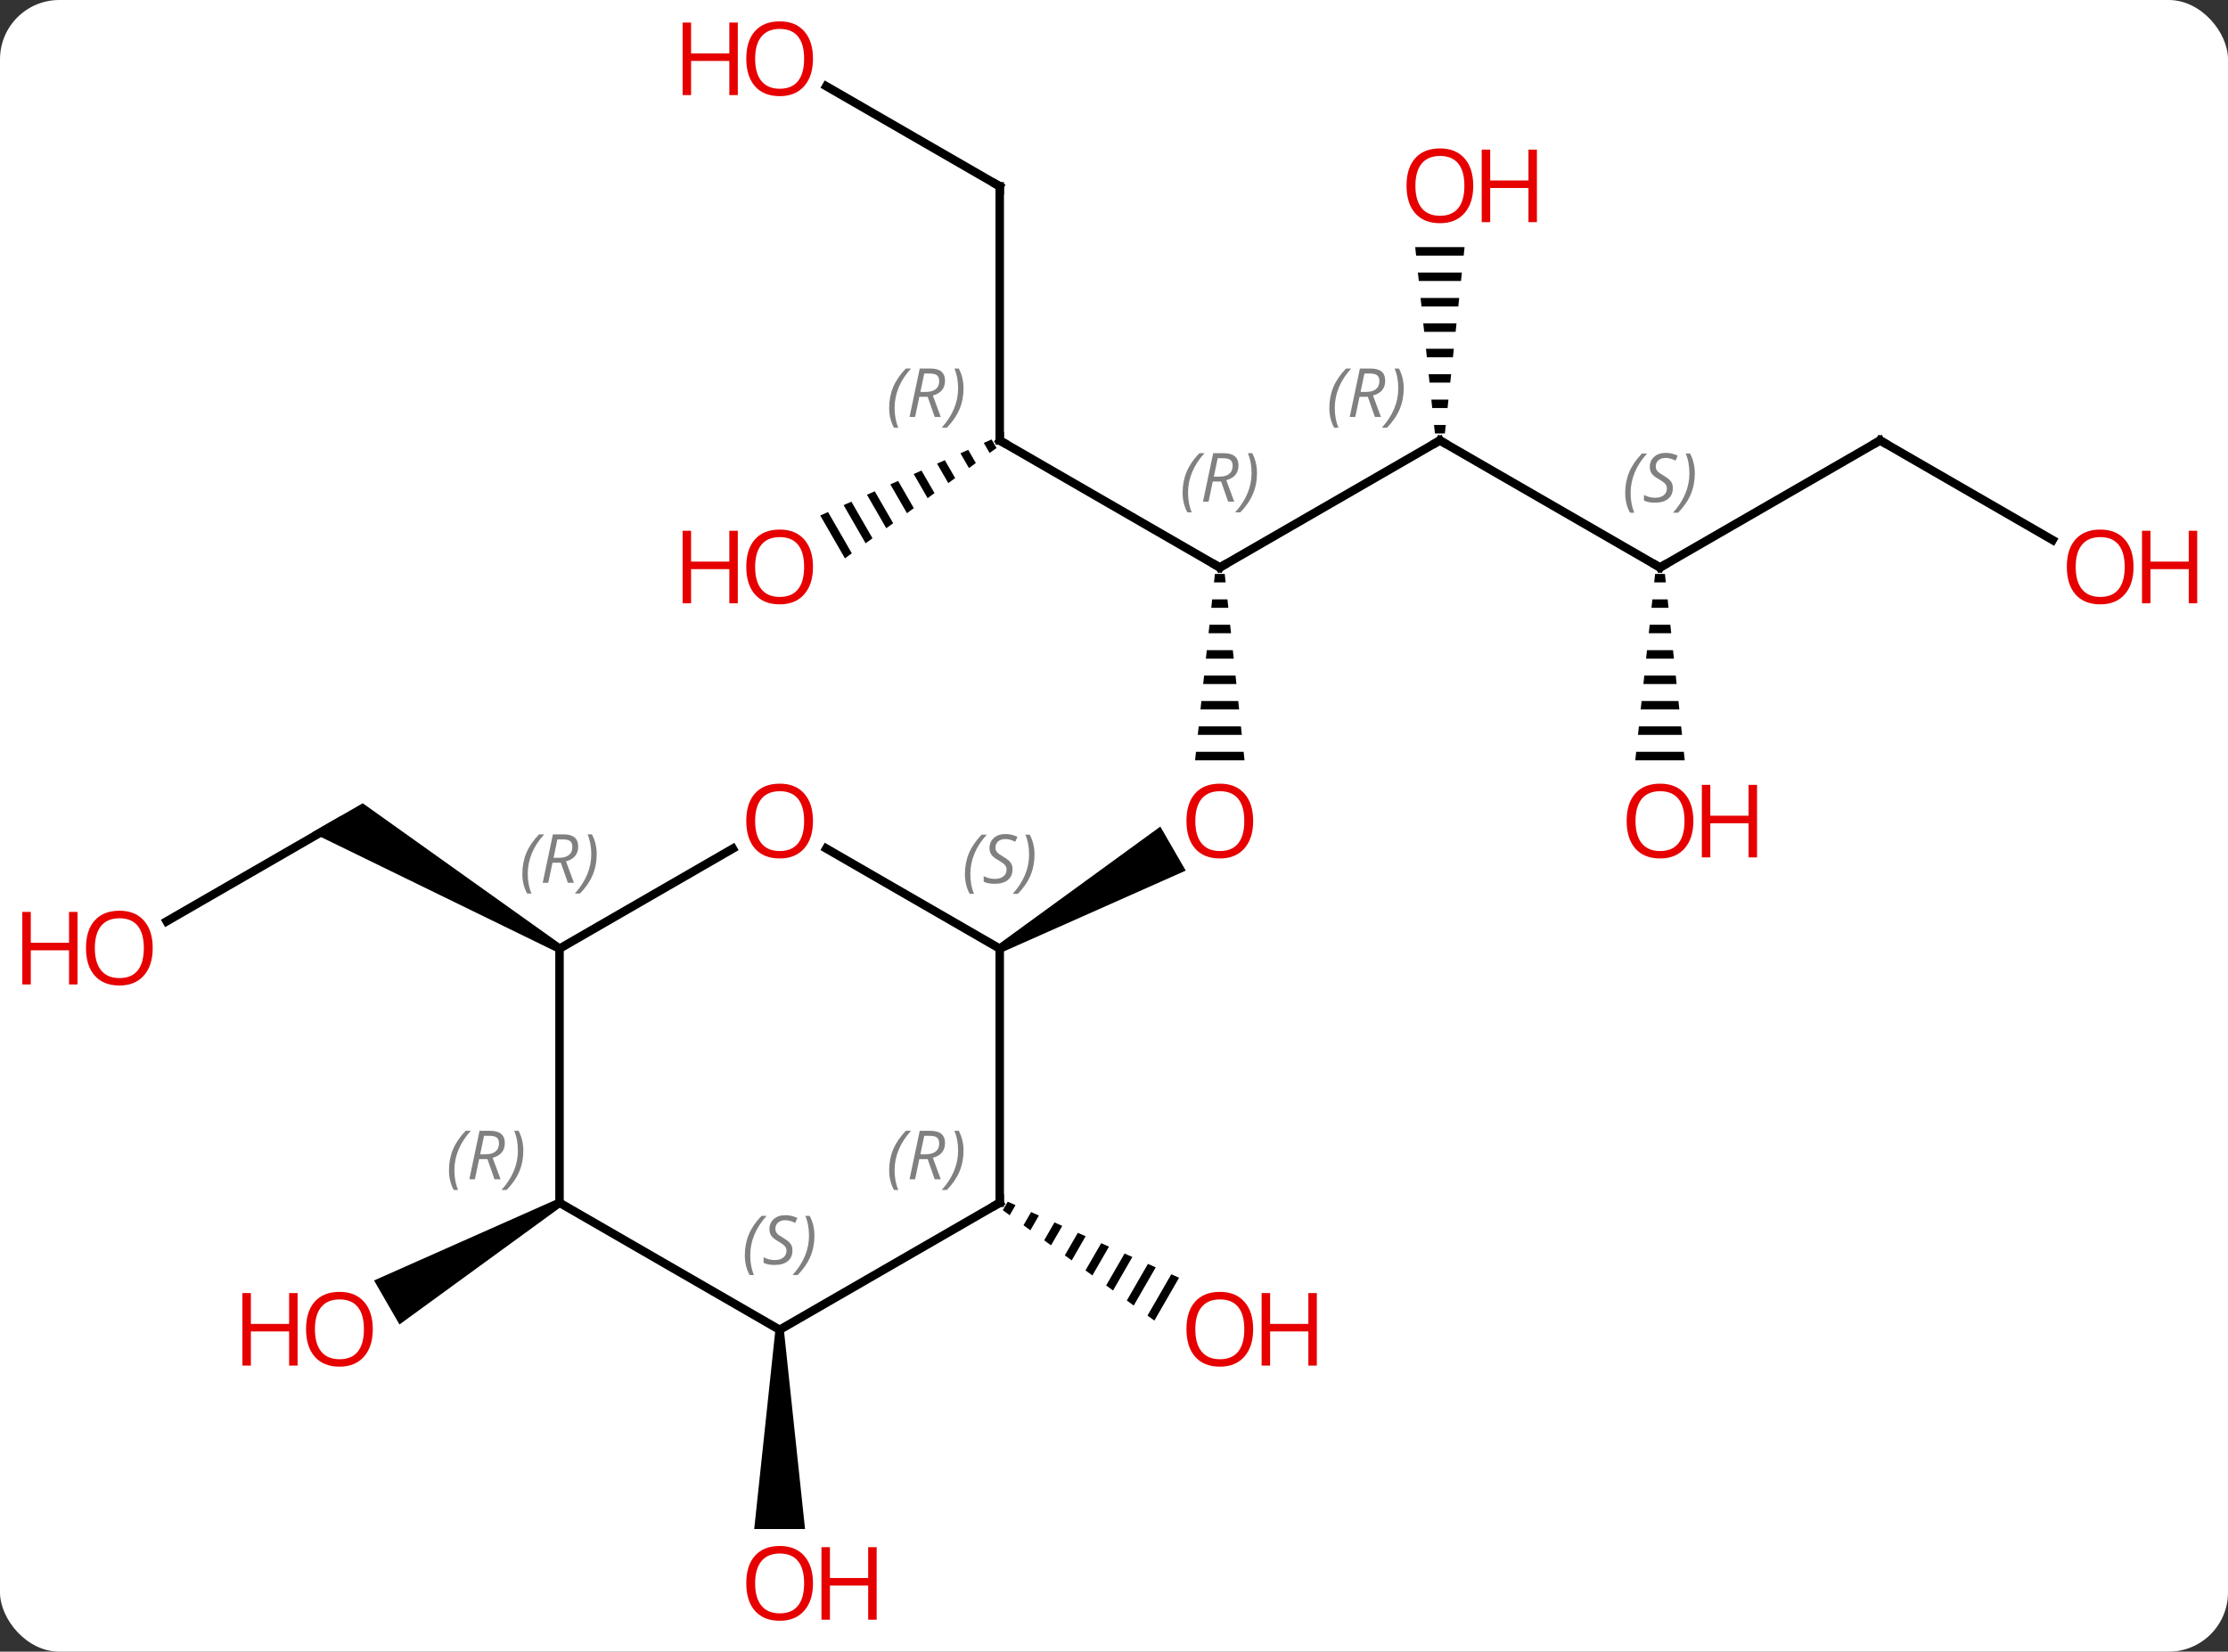 <svg width="263" viewBox="0 0 263 195" style="fill-opacity:1; color-rendering:auto; color-interpolation:auto; text-rendering:auto; stroke:black; stroke-linecap:square; stroke-miterlimit:10; shape-rendering:auto; stroke-opacity:1; fill:black; stroke-dasharray:none; font-weight:normal; stroke-width:1; font-family:'Open Sans'; font-style:normal; stroke-linejoin:miter; font-size:12; stroke-dashoffset:0; image-rendering:auto;" height="195" class="cas-substance-image" xmlns:xlink="http://www.w3.org/1999/xlink" xmlns="http://www.w3.org/2000/svg"><rect x="0" y="0" width="263" height="195" fill="#333333" stroke="none"/><svg class="cas-substance-single-component"><rect y="0" x="0" width="263" stroke="none" ry="7" rx="7" height="195" fill="white" class="cas-substance-group"/><svg y="0" x="0" width="263" viewBox="0 0 263 195" style="fill:black;" height="195" class="cas-substance-single-component-image"><svg><g><g transform="translate(131,97)" style="text-rendering:geometricPrecision; color-rendering:optimizeQuality; color-interpolation:linearRGB; stroke-linecap:butt; image-rendering:optimizeQuality;"><path style="stroke:none;" d="M12.409 -29.238 L12.303 -28.238 L13.677 -28.238 L13.571 -29.238 ZM12.09 -26.238 L11.984 -25.238 L13.996 -25.238 L13.89 -26.238 ZM11.771 -23.238 L11.665 -22.238 L14.315 -22.238 L14.209 -23.238 ZM11.453 -20.238 L11.346 -19.238 L14.634 -19.238 L14.527 -20.238 ZM11.134 -17.238 L11.027 -16.238 L14.953 -16.238 L14.846 -17.238 ZM10.815 -14.238 L10.709 -13.238 L15.271 -13.238 L15.165 -14.238 ZM10.496 -11.238 L10.39 -10.238 L15.59 -10.238 L15.484 -11.238 ZM10.177 -8.238 L10.071 -7.238 L15.909 -7.238 L15.803 -8.238 Z"/><path style="stroke:none;" d="M-12.74 15.433 L-13.24 14.567 L5.967 0.591 L8.967 5.787 Z"/><line y2="-45" y1="-30" x2="38.97" x1="12.99" style="fill:none;"/><line y2="-45" y1="-30" x2="-12.99" x1="12.99" style="fill:none;"/><line y2="-30" y1="-45" x2="64.953" x1="38.97" style="fill:none;"/><path style="stroke:none;" d="M36.057 -67.824 L36.163 -66.824 L41.777 -66.824 L41.883 -67.824 ZM36.374 -64.824 L36.48 -63.824 L41.46 -63.824 L41.566 -64.824 ZM36.691 -61.824 L36.797 -60.824 L41.143 -60.824 L41.249 -61.824 ZM37.009 -58.824 L37.114 -57.824 L40.826 -57.824 L40.931 -58.824 ZM37.326 -55.824 L37.431 -54.824 L40.509 -54.824 L40.614 -55.824 ZM37.643 -52.824 L37.749 -51.824 L40.191 -51.824 L40.297 -52.824 ZM37.96 -49.824 L38.066 -48.824 L39.874 -48.824 L39.98 -49.824 ZM38.277 -46.824 L38.383 -45.824 L39.557 -45.824 L39.663 -46.824 Z"/><line y2="-75" y1="-45" x2="-12.99" x1="-12.99" style="fill:none;"/><path style="stroke:none;" d="M-13.951 -45.117 L-14.87 -44.709 L-14.87 -44.709 L-14.183 -43.517 L-14.183 -43.517 L-13.369 -44.109 L-13.369 -44.109 L-13.951 -45.117 ZM-16.709 -43.893 L-17.628 -43.485 L-17.628 -43.485 L-16.622 -41.74 L-16.622 -41.74 L-15.809 -42.332 L-15.809 -42.332 L-16.709 -43.893 ZM-19.467 -42.668 L-20.386 -42.26 L-20.386 -42.26 L-19.062 -39.964 L-19.062 -39.964 L-18.249 -40.556 L-18.249 -40.556 L-19.467 -42.668 ZM-22.225 -41.444 L-23.144 -41.036 L-23.144 -41.036 L-21.502 -38.187 L-21.502 -38.187 L-20.688 -38.779 L-20.688 -38.779 L-22.225 -41.444 ZM-24.983 -40.219 L-25.902 -39.811 L-25.902 -39.811 L-23.941 -36.41 L-23.941 -36.41 L-23.128 -37.003 L-23.128 -37.003 L-24.983 -40.219 ZM-27.741 -38.995 L-28.66 -38.587 L-28.66 -38.587 L-26.381 -34.634 L-26.381 -34.634 L-25.568 -35.226 L-25.568 -35.226 L-27.741 -38.995 ZM-30.499 -37.77 L-31.418 -37.362 L-31.418 -37.362 L-28.821 -32.858 L-28.007 -33.45 L-28.007 -33.45 L-30.499 -37.77 ZM-33.257 -36.546 L-34.176 -36.138 L-34.176 -36.138 L-31.26 -31.081 L-31.26 -31.081 L-30.447 -31.673 L-30.447 -31.673 L-33.257 -36.546 Z"/><line y2="-45" y1="-30" x2="90.933" x1="64.953" style="fill:none;"/><path style="stroke:none;" d="M64.372 -29.238 L64.266 -28.238 L65.64 -28.238 L65.534 -29.238 ZM64.053 -26.238 L63.947 -25.238 L65.959 -25.238 L65.853 -26.238 ZM63.734 -23.238 L63.628 -22.238 L66.278 -22.238 L66.172 -23.238 ZM63.416 -20.238 L63.309 -19.238 L66.597 -19.238 L66.49 -20.238 ZM63.097 -17.238 L62.99 -16.238 L66.916 -16.238 L66.809 -17.238 ZM62.778 -14.238 L62.672 -13.238 L67.234 -13.238 L67.128 -14.238 ZM62.459 -11.238 L62.353 -10.238 L67.553 -10.238 L67.447 -11.238 ZM62.14 -8.238 L62.034 -7.238 L67.872 -7.238 L67.766 -8.238 Z"/><line y2="-86.821" y1="-75" x2="-33.465" x1="-12.99" style="fill:none;"/><line y2="-33.241" y1="-45" x2="111.299" x1="90.933" style="fill:none;"/><path style="stroke:none;" d="M-12.043 44.876 L-12.623 45.882 L-12.623 45.882 L-11.81 46.475 L-11.81 46.475 L-11.124 45.284 L-11.124 45.284 L-12.043 44.876 ZM-9.285 46.1 L-10.184 47.659 L-10.184 47.659 L-9.37 48.252 L-8.365 46.508 L-8.365 46.508 L-9.285 46.1 ZM-6.527 47.325 L-7.744 49.436 L-7.744 49.436 L-6.931 50.028 L-6.931 50.028 L-5.607 47.733 L-5.607 47.733 L-6.527 47.325 ZM-3.768 48.549 L-5.305 51.213 L-5.305 51.213 L-4.492 51.805 L-4.492 51.805 L-2.849 48.957 L-2.849 48.957 L-3.768 48.549 ZM-1.01 49.773 L-2.865 52.99 L-2.865 52.99 L-2.052 53.582 L-2.052 53.582 L-0.091 50.181 L-0.091 50.181 L-1.01 49.773 ZM1.748 50.997 L-0.426 54.767 L-0.426 54.767 L0.387 55.359 L0.387 55.359 L2.667 51.405 L2.667 51.405 L1.748 50.997 ZM4.506 52.221 L2.014 56.544 L2.014 56.544 L2.827 57.136 L2.827 57.136 L5.426 52.629 L5.426 52.629 L4.506 52.221 ZM7.264 53.445 L4.453 58.32 L4.453 58.32 L5.266 58.913 L5.266 58.913 L8.184 53.853 L8.184 53.853 L7.264 53.445 Z"/><line y2="11.774" y1="0" x2="-111.326" x1="-90.933" style="fill:none;"/><path style="stroke:none;" d="M-64.703 14.567 L-65.203 15.433 L-94.183 1.299 L-88.183 -2.165 Z"/><path style="stroke:none;" d="M-39.47 60 L-38.47 60 L-35.97 83.523 L-41.97 83.523 Z"/><path style="stroke:none;" d="M-65.203 44.567 L-64.703 45.433 L-83.846 59.372 L-86.846 54.176 Z"/><line y2="3.179" y1="15" x2="-33.465" x1="-12.99" style="fill:none;"/><line y2="45" y1="15" x2="-12.99" x1="-12.99" style="fill:none;"/><line y2="15" y1="3.189" x2="-64.953" x1="-44.493" style="fill:none;"/><line y2="60" y1="45" x2="-38.97" x1="-12.99" style="fill:none;"/><line y2="45" y1="15" x2="-64.953" x1="-64.953" style="fill:none;"/><line y2="45" y1="60" x2="-64.953" x1="-38.97" style="fill:none;"/></g><g transform="translate(131,97)" style="fill:rgb(230,0,0); text-rendering:geometricPrecision; color-rendering:optimizeQuality; image-rendering:optimizeQuality; font-family:'Open Sans'; stroke:rgb(230,0,0); color-interpolation:linearRGB;"><path style="stroke:none;" d="M16.927 -0.07 Q16.927 1.992 15.888 3.172 Q14.849 4.352 13.006 4.352 Q11.115 4.352 10.084 3.188 Q9.053 2.023 9.053 -0.086 Q9.053 -2.18 10.084 -3.328 Q11.115 -4.477 13.006 -4.477 Q14.865 -4.477 15.896 -3.305 Q16.927 -2.133 16.927 -0.07 ZM10.099 -0.07 Q10.099 1.664 10.842 2.57 Q11.584 3.477 13.006 3.477 Q14.428 3.477 15.154 2.578 Q15.881 1.68 15.881 -0.07 Q15.881 -1.805 15.154 -2.695 Q14.428 -3.586 13.006 -3.586 Q11.584 -3.586 10.842 -2.688 Q10.099 -1.789 10.099 -0.07 Z"/></g><g transform="translate(131,97)" style="stroke-linecap:butt; text-rendering:geometricPrecision; color-rendering:optimizeQuality; image-rendering:optimizeQuality; font-family:'Open Sans'; color-interpolation:linearRGB; stroke-miterlimit:5;"><path style="fill:none;" d="M13.423 -30.25 L12.99 -30 L12.557 -30.25"/></g><g transform="translate(131,97)" style="stroke-linecap:butt; font-size:8.4px; fill:gray; text-rendering:geometricPrecision; image-rendering:optimizeQuality; color-rendering:optimizeQuality; font-family:'Open Sans'; font-style:italic; stroke:gray; color-interpolation:linearRGB; stroke-miterlimit:5;"><path style="stroke:none;" d="M8.601 -38.836 Q8.601 -40.164 9.07 -41.289 Q9.539 -42.414 10.57 -43.492 L11.18 -43.492 Q10.211 -42.43 9.726 -41.258 Q9.242 -40.086 9.242 -38.852 Q9.242 -37.523 9.68 -36.508 L9.164 -36.508 Q8.601 -37.539 8.601 -38.836 ZM12.161 -40.148 L11.661 -37.773 L11.005 -37.773 L12.208 -43.492 L13.458 -43.492 Q15.193 -43.492 15.193 -42.055 Q15.193 -40.695 13.755 -40.305 L14.693 -37.773 L13.974 -37.773 L13.146 -40.148 L12.161 -40.148 ZM12.739 -42.898 Q12.349 -40.977 12.286 -40.727 L12.943 -40.727 Q13.693 -40.727 14.099 -41.055 Q14.505 -41.383 14.505 -42.008 Q14.505 -42.477 14.247 -42.688 Q13.989 -42.898 13.396 -42.898 L12.739 -42.898 ZM17.379 -41.148 Q17.379 -39.82 16.902 -38.688 Q16.425 -37.555 15.41 -36.508 L14.8 -36.508 Q16.738 -38.664 16.738 -41.148 Q16.738 -42.477 16.3 -43.492 L16.816 -43.492 Q17.379 -42.43 17.379 -41.148 Z"/><path style="fill:none; stroke:black;" d="M38.537 -44.75 L38.97 -45 L39.403 -44.75"/><path style="stroke:none;" d="M25.921 -48.836 Q25.921 -50.164 26.39 -51.289 Q26.858 -52.414 27.89 -53.492 L28.499 -53.492 Q27.53 -52.43 27.046 -51.258 Q26.562 -50.086 26.562 -48.852 Q26.562 -47.523 26.999 -46.508 L26.483 -46.508 Q25.921 -47.539 25.921 -48.836 ZM29.481 -50.148 L28.981 -47.773 L28.325 -47.773 L29.528 -53.492 L30.778 -53.492 Q32.512 -53.492 32.512 -52.055 Q32.512 -50.695 31.075 -50.305 L32.012 -47.773 L31.294 -47.773 L30.465 -50.148 L29.481 -50.148 ZM30.059 -52.898 Q29.669 -50.977 29.606 -50.727 L30.262 -50.727 Q31.012 -50.727 31.419 -51.055 Q31.825 -51.383 31.825 -52.008 Q31.825 -52.477 31.567 -52.687 Q31.309 -52.898 30.715 -52.898 L30.059 -52.898 ZM34.698 -51.148 Q34.698 -49.82 34.222 -48.687 Q33.745 -47.555 32.73 -46.508 L32.12 -46.508 Q34.058 -48.664 34.058 -51.148 Q34.058 -52.477 33.62 -53.492 L34.136 -53.492 Q34.698 -52.43 34.698 -51.148 Z"/><path style="fill:none; stroke:black;" d="M-12.557 -44.75 L-12.99 -45 L-12.99 -45.5"/><path style="stroke:none;" d="M-26.039 -48.836 Q-26.039 -50.164 -25.57 -51.289 Q-25.101 -52.414 -24.07 -53.492 L-23.461 -53.492 Q-24.43 -52.43 -24.914 -51.258 Q-25.398 -50.086 -25.398 -48.852 Q-25.398 -47.523 -24.961 -46.508 L-25.476 -46.508 Q-26.039 -47.539 -26.039 -48.836 ZM-22.479 -50.148 L-22.979 -47.773 L-23.635 -47.773 L-22.432 -53.492 L-21.182 -53.492 Q-19.448 -53.492 -19.448 -52.055 Q-19.448 -50.695 -20.885 -50.305 L-19.948 -47.773 L-20.666 -47.773 L-21.494 -50.148 L-22.479 -50.148 ZM-21.901 -52.898 Q-22.291 -50.977 -22.354 -50.727 L-21.698 -50.727 Q-20.948 -50.727 -20.541 -51.055 Q-20.135 -51.383 -20.135 -52.008 Q-20.135 -52.477 -20.393 -52.688 Q-20.651 -52.898 -21.244 -52.898 L-21.901 -52.898 ZM-17.262 -51.148 Q-17.262 -49.82 -17.738 -48.688 Q-18.215 -47.555 -19.23 -46.508 L-19.84 -46.508 Q-17.902 -48.664 -17.902 -51.148 Q-17.902 -52.477 -18.34 -53.492 L-17.824 -53.492 Q-17.262 -52.43 -17.262 -51.148 Z"/><path style="fill:none; stroke:black;" d="M64.52 -30.25 L64.953 -30 L65.386 -30.25"/><path style="stroke:none;" d="M60.844 -38.797 Q60.844 -40.125 61.313 -41.25 Q61.782 -42.375 62.813 -43.453 L63.422 -43.453 Q62.454 -42.391 61.969 -41.219 Q61.485 -40.047 61.485 -38.812 Q61.485 -37.484 61.922 -36.469 L61.407 -36.469 Q60.844 -37.5 60.844 -38.797 ZM66.467 -39.391 Q66.467 -38.562 65.92 -38.109 Q65.373 -37.656 64.373 -37.656 Q63.967 -37.656 63.654 -37.711 Q63.342 -37.766 63.06 -37.906 L63.06 -38.562 Q63.685 -38.234 64.389 -38.234 Q65.014 -38.234 65.389 -38.531 Q65.764 -38.828 65.764 -39.344 Q65.764 -39.656 65.561 -39.883 Q65.357 -40.109 64.795 -40.438 Q64.201 -40.766 63.975 -41.094 Q63.748 -41.422 63.748 -41.875 Q63.748 -42.609 64.264 -43.07 Q64.779 -43.531 65.623 -43.531 Q65.998 -43.531 66.334 -43.453 Q66.67 -43.375 67.045 -43.203 L66.779 -42.609 Q66.529 -42.766 66.209 -42.852 Q65.889 -42.938 65.623 -42.938 Q65.092 -42.938 64.772 -42.664 Q64.451 -42.391 64.451 -41.922 Q64.451 -41.719 64.522 -41.57 Q64.592 -41.422 64.732 -41.289 Q64.873 -41.156 65.295 -40.906 Q65.857 -40.562 66.061 -40.367 Q66.264 -40.172 66.365 -39.938 Q66.467 -39.703 66.467 -39.391 ZM69.061 -41.109 Q69.061 -39.781 68.585 -38.648 Q68.108 -37.516 67.093 -36.469 L66.483 -36.469 Q68.421 -38.625 68.421 -41.109 Q68.421 -42.438 67.983 -43.453 L68.499 -43.453 Q69.061 -42.391 69.061 -41.109 Z"/></g><g transform="translate(131,97)" style="stroke-linecap:butt; fill:rgb(230,0,0); text-rendering:geometricPrecision; color-rendering:optimizeQuality; image-rendering:optimizeQuality; font-family:'Open Sans'; stroke:rgb(230,0,0); color-interpolation:linearRGB; stroke-miterlimit:5;"><path style="stroke:none;" d="M42.907 -75.07 Q42.907 -73.008 41.868 -71.828 Q40.829 -70.648 38.986 -70.648 Q37.095 -70.648 36.064 -71.812 Q35.032 -72.977 35.032 -75.086 Q35.032 -77.18 36.064 -78.328 Q37.095 -79.477 38.986 -79.477 Q40.845 -79.477 41.876 -78.305 Q42.907 -77.133 42.907 -75.07 ZM36.079 -75.07 Q36.079 -73.336 36.822 -72.43 Q37.564 -71.523 38.986 -71.523 Q40.407 -71.523 41.134 -72.422 Q41.861 -73.32 41.861 -75.07 Q41.861 -76.805 41.134 -77.695 Q40.407 -78.586 38.986 -78.586 Q37.564 -78.586 36.822 -77.688 Q36.079 -76.789 36.079 -75.07 Z"/><path style="stroke:none;" d="M50.423 -70.773 L49.423 -70.773 L49.423 -74.805 L44.907 -74.805 L44.907 -70.773 L43.907 -70.773 L43.907 -79.336 L44.907 -79.336 L44.907 -75.695 L49.423 -75.695 L49.423 -79.336 L50.423 -79.336 L50.423 -70.773 Z"/><path style="fill:none; stroke:black;" d="M-12.99 -74.5 L-12.99 -75 L-13.423 -75.25"/><path style="stroke:none;" d="M-35.032 -30.07 Q-35.032 -28.008 -36.072 -26.828 Q-37.111 -25.648 -38.954 -25.648 Q-40.845 -25.648 -41.876 -26.812 Q-42.907 -27.977 -42.907 -30.086 Q-42.907 -32.18 -41.876 -33.328 Q-40.845 -34.477 -38.954 -34.477 Q-37.095 -34.477 -36.064 -33.305 Q-35.032 -32.133 -35.032 -30.07 ZM-41.861 -30.07 Q-41.861 -28.336 -41.118 -27.43 Q-40.376 -26.523 -38.954 -26.523 Q-37.532 -26.523 -36.806 -27.422 Q-36.079 -28.32 -36.079 -30.07 Q-36.079 -31.805 -36.806 -32.695 Q-37.532 -33.586 -38.954 -33.586 Q-40.376 -33.586 -41.118 -32.688 Q-41.861 -31.789 -41.861 -30.07 Z"/><path style="stroke:none;" d="M-43.907 -25.773 L-44.907 -25.773 L-44.907 -29.805 L-49.423 -29.805 L-49.423 -25.773 L-50.423 -25.773 L-50.423 -34.336 L-49.423 -34.336 L-49.423 -30.695 L-44.907 -30.695 L-44.907 -34.336 L-43.907 -34.336 L-43.907 -25.773 Z"/><path style="fill:none; stroke:black;" d="M90.5 -44.75 L90.933 -45 L91.366 -44.75"/><path style="stroke:none;" d="M68.891 -0.07 Q68.891 1.992 67.851 3.172 Q66.812 4.352 64.969 4.352 Q63.078 4.352 62.047 3.188 Q61.016 2.023 61.016 -0.086 Q61.016 -2.18 62.047 -3.328 Q63.078 -4.477 64.969 -4.477 Q66.828 -4.477 67.859 -3.305 Q68.891 -2.133 68.891 -0.07 ZM62.062 -0.07 Q62.062 1.664 62.805 2.57 Q63.547 3.477 64.969 3.477 Q66.391 3.477 67.117 2.578 Q67.844 1.68 67.844 -0.07 Q67.844 -1.805 67.117 -2.695 Q66.391 -3.586 64.969 -3.586 Q63.547 -3.586 62.805 -2.688 Q62.062 -1.789 62.062 -0.07 Z"/><path style="stroke:none;" d="M76.406 4.227 L75.406 4.227 L75.406 0.195 L70.891 0.195 L70.891 4.227 L69.891 4.227 L69.891 -4.336 L70.891 -4.336 L70.891 -0.695 L75.406 -0.695 L75.406 -4.336 L76.406 -4.336 L76.406 4.227 Z"/><path style="stroke:none;" d="M-35.032 -90.07 Q-35.032 -88.008 -36.072 -86.828 Q-37.111 -85.648 -38.954 -85.648 Q-40.845 -85.648 -41.876 -86.812 Q-42.907 -87.977 -42.907 -90.086 Q-42.907 -92.18 -41.876 -93.328 Q-40.845 -94.477 -38.954 -94.477 Q-37.095 -94.477 -36.064 -93.305 Q-35.032 -92.133 -35.032 -90.07 ZM-41.861 -90.07 Q-41.861 -88.336 -41.118 -87.43 Q-40.376 -86.523 -38.954 -86.523 Q-37.532 -86.523 -36.806 -87.422 Q-36.079 -88.32 -36.079 -90.07 Q-36.079 -91.805 -36.806 -92.695 Q-37.532 -93.586 -38.954 -93.586 Q-40.376 -93.586 -41.118 -92.688 Q-41.861 -91.789 -41.861 -90.07 Z"/><path style="stroke:none;" d="M-43.907 -85.773 L-44.907 -85.773 L-44.907 -89.805 L-49.423 -89.805 L-49.423 -85.773 L-50.423 -85.773 L-50.423 -94.336 L-49.423 -94.336 L-49.423 -90.695 L-44.907 -90.695 L-44.907 -94.336 L-43.907 -94.336 L-43.907 -85.773 Z"/><path style="stroke:none;" d="M120.85 -30.07 Q120.85 -28.008 119.811 -26.828 Q118.772 -25.648 116.929 -25.648 Q115.038 -25.648 114.007 -26.812 Q112.975 -27.977 112.975 -30.086 Q112.975 -32.18 114.007 -33.328 Q115.038 -34.477 116.929 -34.477 Q118.788 -34.477 119.819 -33.305 Q120.85 -32.133 120.85 -30.07 ZM114.022 -30.07 Q114.022 -28.336 114.765 -27.43 Q115.507 -26.523 116.929 -26.523 Q118.35 -26.523 119.077 -27.422 Q119.804 -28.32 119.804 -30.07 Q119.804 -31.805 119.077 -32.695 Q118.35 -33.586 116.929 -33.586 Q115.507 -33.586 114.765 -32.688 Q114.022 -31.789 114.022 -30.07 Z"/><path style="stroke:none;" d="M128.366 -25.773 L127.366 -25.773 L127.366 -29.805 L122.85 -29.805 L122.85 -25.773 L121.85 -25.773 L121.85 -34.336 L122.85 -34.336 L122.85 -30.695 L127.366 -30.695 L127.366 -34.336 L128.366 -34.336 L128.366 -25.773 Z"/><path style="stroke:none;" d="M16.927 59.93 Q16.927 61.992 15.888 63.172 Q14.849 64.352 13.006 64.352 Q11.115 64.352 10.084 63.188 Q9.053 62.023 9.053 59.914 Q9.053 57.82 10.084 56.672 Q11.115 55.523 13.006 55.523 Q14.865 55.523 15.896 56.695 Q16.927 57.867 16.927 59.93 ZM10.099 59.93 Q10.099 61.664 10.842 62.57 Q11.584 63.477 13.006 63.477 Q14.428 63.477 15.154 62.578 Q15.881 61.68 15.881 59.93 Q15.881 58.195 15.154 57.305 Q14.428 56.414 13.006 56.414 Q11.584 56.414 10.842 57.312 Q10.099 58.211 10.099 59.93 Z"/><path style="stroke:none;" d="M24.443 64.227 L23.443 64.227 L23.443 60.195 L18.927 60.195 L18.927 64.227 L17.927 64.227 L17.927 55.664 L18.927 55.664 L18.927 59.305 L23.443 59.305 L23.443 55.664 L24.443 55.664 L24.443 64.227 Z"/><path style="stroke:none;" d="M-112.975 14.93 Q-112.975 16.992 -114.015 18.172 Q-115.054 19.352 -116.897 19.352 Q-118.788 19.352 -119.819 18.188 Q-120.85 17.023 -120.85 14.914 Q-120.85 12.82 -119.819 11.672 Q-118.788 10.523 -116.897 10.523 Q-115.038 10.523 -114.007 11.695 Q-112.975 12.867 -112.975 14.93 ZM-119.804 14.93 Q-119.804 16.664 -119.061 17.57 Q-118.319 18.477 -116.897 18.477 Q-115.475 18.477 -114.749 17.578 Q-114.022 16.68 -114.022 14.93 Q-114.022 13.195 -114.749 12.305 Q-115.475 11.414 -116.897 11.414 Q-118.319 11.414 -119.061 12.312 Q-119.804 13.211 -119.804 14.93 Z"/><path style="stroke:none;" d="M-121.85 19.227 L-122.85 19.227 L-122.85 15.195 L-127.366 15.195 L-127.366 19.227 L-128.366 19.227 L-128.366 10.664 L-127.366 10.664 L-127.366 14.305 L-122.85 14.305 L-122.85 10.664 L-121.85 10.664 L-121.85 19.227 Z"/><path style="stroke:none;" d="M-35.032 89.93 Q-35.032 91.992 -36.072 93.172 Q-37.111 94.352 -38.954 94.352 Q-40.845 94.352 -41.876 93.188 Q-42.907 92.023 -42.907 89.914 Q-42.907 87.82 -41.876 86.672 Q-40.845 85.523 -38.954 85.523 Q-37.095 85.523 -36.064 86.695 Q-35.032 87.867 -35.032 89.93 ZM-41.861 89.93 Q-41.861 91.664 -41.118 92.57 Q-40.376 93.477 -38.954 93.477 Q-37.532 93.477 -36.806 92.578 Q-36.079 91.68 -36.079 89.93 Q-36.079 88.195 -36.806 87.305 Q-37.532 86.414 -38.954 86.414 Q-40.376 86.414 -41.118 87.312 Q-41.861 88.211 -41.861 89.93 Z"/><path style="stroke:none;" d="M-27.517 94.227 L-28.517 94.227 L-28.517 90.195 L-33.032 90.195 L-33.032 94.227 L-34.032 94.227 L-34.032 85.664 L-33.032 85.664 L-33.032 89.305 L-28.517 89.305 L-28.517 85.664 L-27.517 85.664 L-27.517 94.227 Z"/><path style="stroke:none;" d="M-86.996 59.93 Q-86.996 61.992 -88.035 63.172 Q-89.074 64.352 -90.917 64.352 Q-92.808 64.352 -93.839 63.188 Q-94.871 62.023 -94.871 59.914 Q-94.871 57.82 -93.839 56.672 Q-92.808 55.523 -90.917 55.523 Q-89.058 55.523 -88.027 56.695 Q-86.996 57.867 -86.996 59.93 ZM-93.824 59.93 Q-93.824 61.664 -93.081 62.57 Q-92.339 63.477 -90.917 63.477 Q-89.496 63.477 -88.769 62.578 Q-88.042 61.68 -88.042 59.93 Q-88.042 58.195 -88.769 57.305 Q-89.496 56.414 -90.917 56.414 Q-92.339 56.414 -93.081 57.312 Q-93.824 58.211 -93.824 59.93 Z"/><path style="stroke:none;" d="M-95.871 64.227 L-96.871 64.227 L-96.871 60.195 L-101.386 60.195 L-101.386 64.227 L-102.386 64.227 L-102.386 55.664 L-101.386 55.664 L-101.386 59.305 L-96.871 59.305 L-96.871 55.664 L-95.871 55.664 L-95.871 64.227 Z"/></g><g transform="translate(131,97)" style="stroke-linecap:butt; font-size:8.4px; fill:gray; text-rendering:geometricPrecision; image-rendering:optimizeQuality; color-rendering:optimizeQuality; font-family:'Open Sans'; font-style:italic; stroke:gray; color-interpolation:linearRGB; stroke-miterlimit:5;"><path style="stroke:none;" d="M-17.099 6.203 Q-17.099 4.875 -16.63 3.75 Q-16.161 2.625 -15.13 1.547 L-14.52 1.547 Q-15.489 2.609 -15.973 3.781 Q-16.458 4.953 -16.458 6.188 Q-16.458 7.516 -16.02 8.531 L-16.536 8.531 Q-17.099 7.5 -17.099 6.203 ZM-11.476 5.609 Q-11.476 6.438 -12.023 6.891 Q-12.57 7.344 -13.57 7.344 Q-13.976 7.344 -14.289 7.289 Q-14.601 7.234 -14.882 7.094 L-14.882 6.438 Q-14.257 6.766 -13.554 6.766 Q-12.929 6.766 -12.554 6.469 Q-12.179 6.172 -12.179 5.656 Q-12.179 5.344 -12.382 5.117 Q-12.585 4.891 -13.148 4.562 Q-13.742 4.234 -13.968 3.906 Q-14.195 3.578 -14.195 3.125 Q-14.195 2.391 -13.679 1.93 Q-13.164 1.469 -12.32 1.469 Q-11.945 1.469 -11.609 1.547 Q-11.273 1.625 -10.898 1.797 L-11.164 2.391 Q-11.414 2.234 -11.734 2.148 Q-12.054 2.062 -12.32 2.062 Q-12.851 2.062 -13.171 2.336 Q-13.492 2.609 -13.492 3.078 Q-13.492 3.281 -13.421 3.43 Q-13.351 3.578 -13.21 3.711 Q-13.07 3.844 -12.648 4.094 Q-12.085 4.438 -11.882 4.633 Q-11.679 4.828 -11.578 5.062 Q-11.476 5.297 -11.476 5.609 ZM-8.882 3.891 Q-8.882 5.219 -9.358 6.352 Q-9.835 7.484 -10.85 8.531 L-11.46 8.531 Q-9.522 6.375 -9.522 3.891 Q-9.522 2.562 -9.96 1.547 L-9.444 1.547 Q-8.882 2.609 -8.882 3.891 Z"/></g><g transform="translate(131,97)" style="stroke-linecap:butt; fill:rgb(230,0,0); text-rendering:geometricPrecision; color-rendering:optimizeQuality; image-rendering:optimizeQuality; font-family:'Open Sans'; stroke:rgb(230,0,0); color-interpolation:linearRGB; stroke-miterlimit:5;"><path style="stroke:none;" d="M-35.032 -0.07 Q-35.032 1.992 -36.072 3.172 Q-37.111 4.352 -38.954 4.352 Q-40.845 4.352 -41.876 3.188 Q-42.907 2.023 -42.907 -0.086 Q-42.907 -2.18 -41.876 -3.328 Q-40.845 -4.477 -38.954 -4.477 Q-37.095 -4.477 -36.064 -3.305 Q-35.032 -2.133 -35.032 -0.07 ZM-41.861 -0.07 Q-41.861 1.664 -41.118 2.57 Q-40.376 3.477 -38.954 3.477 Q-37.532 3.477 -36.806 2.578 Q-36.079 1.68 -36.079 -0.07 Q-36.079 -1.805 -36.806 -2.695 Q-37.532 -3.586 -38.954 -3.586 Q-40.376 -3.586 -41.118 -2.688 Q-41.861 -1.789 -41.861 -0.07 Z"/><path style="fill:none; stroke:black;" d="M-12.99 44.5 L-12.99 45 L-13.423 45.25"/></g><g transform="translate(131,97)" style="stroke-linecap:butt; font-size:8.4px; fill:gray; text-rendering:geometricPrecision; image-rendering:optimizeQuality; color-rendering:optimizeQuality; font-family:'Open Sans'; font-style:italic; stroke:gray; color-interpolation:linearRGB; stroke-miterlimit:5;"><path style="stroke:none;" d="M-26.039 41.164 Q-26.039 39.836 -25.57 38.711 Q-25.101 37.586 -24.07 36.508 L-23.461 36.508 Q-24.43 37.57 -24.914 38.742 Q-25.398 39.914 -25.398 41.148 Q-25.398 42.477 -24.961 43.492 L-25.476 43.492 Q-26.039 42.461 -26.039 41.164 ZM-22.479 39.852 L-22.979 42.227 L-23.635 42.227 L-22.432 36.508 L-21.182 36.508 Q-19.448 36.508 -19.448 37.945 Q-19.448 39.305 -20.885 39.695 L-19.948 42.227 L-20.666 42.227 L-21.494 39.852 L-22.479 39.852 ZM-21.901 37.102 Q-22.291 39.023 -22.354 39.273 L-21.698 39.273 Q-20.948 39.273 -20.541 38.945 Q-20.135 38.617 -20.135 37.992 Q-20.135 37.523 -20.393 37.312 Q-20.651 37.102 -21.244 37.102 L-21.901 37.102 ZM-17.262 38.852 Q-17.262 40.18 -17.738 41.312 Q-18.215 42.445 -19.23 43.492 L-19.84 43.492 Q-17.902 41.336 -17.902 38.852 Q-17.902 37.523 -18.34 36.508 L-17.824 36.508 Q-17.262 37.57 -17.262 38.852 Z"/><path style="stroke:none;" d="M-69.341 6.164 Q-69.341 4.836 -68.873 3.711 Q-68.404 2.586 -67.373 1.508 L-66.763 1.508 Q-67.732 2.57 -68.216 3.742 Q-68.701 4.914 -68.701 6.148 Q-68.701 7.477 -68.263 8.492 L-68.779 8.492 Q-69.341 7.461 -69.341 6.164 ZM-65.781 4.852 L-66.281 7.227 L-66.938 7.227 L-65.734 1.508 L-64.484 1.508 Q-62.75 1.508 -62.75 2.945 Q-62.75 4.305 -64.188 4.695 L-63.25 7.227 L-63.969 7.227 L-64.797 4.852 L-65.781 4.852 ZM-65.203 2.102 Q-65.594 4.023 -65.656 4.273 L-65 4.273 Q-64.25 4.273 -63.844 3.945 Q-63.438 3.617 -63.438 2.992 Q-63.438 2.523 -63.695 2.312 Q-63.953 2.102 -64.547 2.102 L-65.203 2.102 ZM-60.564 3.852 Q-60.564 5.18 -61.041 6.312 Q-61.517 7.445 -62.533 8.492 L-63.142 8.492 Q-61.205 6.336 -61.205 3.852 Q-61.205 2.523 -61.642 1.508 L-61.127 1.508 Q-60.564 2.57 -60.564 3.852 Z"/><path style="stroke:none;" d="M-43.079 51.203 Q-43.079 49.875 -42.61 48.75 Q-42.141 47.625 -41.11 46.547 L-40.501 46.547 Q-41.469 47.609 -41.954 48.781 Q-42.438 49.953 -42.438 51.188 Q-42.438 52.516 -42.001 53.531 L-42.516 53.531 Q-43.079 52.5 -43.079 51.203 ZM-37.456 50.609 Q-37.456 51.438 -38.003 51.891 Q-38.55 52.344 -39.55 52.344 Q-39.956 52.344 -40.269 52.289 Q-40.581 52.234 -40.862 52.094 L-40.862 51.438 Q-40.237 51.766 -39.534 51.766 Q-38.909 51.766 -38.534 51.469 Q-38.159 51.172 -38.159 50.656 Q-38.159 50.344 -38.362 50.117 Q-38.566 49.891 -39.128 49.562 Q-39.722 49.234 -39.948 48.906 Q-40.175 48.578 -40.175 48.125 Q-40.175 47.391 -39.659 46.93 Q-39.144 46.469 -38.3 46.469 Q-37.925 46.469 -37.589 46.547 Q-37.253 46.625 -36.878 46.797 L-37.144 47.391 Q-37.394 47.234 -37.714 47.148 Q-38.034 47.062 -38.3 47.062 Q-38.831 47.062 -39.151 47.336 Q-39.472 47.609 -39.472 48.078 Q-39.472 48.281 -39.401 48.43 Q-39.331 48.578 -39.191 48.711 Q-39.05 48.844 -38.628 49.094 Q-38.066 49.438 -37.862 49.633 Q-37.659 49.828 -37.558 50.062 Q-37.456 50.297 -37.456 50.609 ZM-34.862 48.891 Q-34.862 50.219 -35.338 51.352 Q-35.815 52.484 -36.831 53.531 L-37.44 53.531 Q-35.502 51.375 -35.502 48.891 Q-35.502 47.562 -35.94 46.547 L-35.424 46.547 Q-34.862 47.609 -34.862 48.891 Z"/><path style="stroke:none;" d="M-78.002 41.164 Q-78.002 39.836 -77.533 38.711 Q-77.064 37.586 -76.033 36.508 L-75.424 36.508 Q-76.393 37.57 -76.877 38.742 Q-77.361 39.914 -77.361 41.148 Q-77.361 42.477 -76.924 43.492 L-77.439 43.492 Q-78.002 42.461 -78.002 41.164 ZM-74.442 39.852 L-74.942 42.227 L-75.598 42.227 L-74.395 36.508 L-73.145 36.508 Q-71.411 36.508 -71.411 37.945 Q-71.411 39.305 -72.848 39.695 L-71.911 42.227 L-72.629 42.227 L-73.457 39.852 L-74.442 39.852 ZM-73.864 37.102 Q-74.254 39.023 -74.317 39.273 L-73.661 39.273 Q-72.911 39.273 -72.504 38.945 Q-72.098 38.617 -72.098 37.992 Q-72.098 37.523 -72.356 37.313 Q-72.614 37.102 -73.207 37.102 L-73.864 37.102 ZM-69.225 38.852 Q-69.225 40.18 -69.701 41.313 Q-70.178 42.445 -71.193 43.492 L-71.803 43.492 Q-69.865 41.336 -69.865 38.852 Q-69.865 37.523 -70.303 36.508 L-69.787 36.508 Q-69.225 37.57 -69.225 38.852 Z"/></g></g></svg></svg></svg></svg>